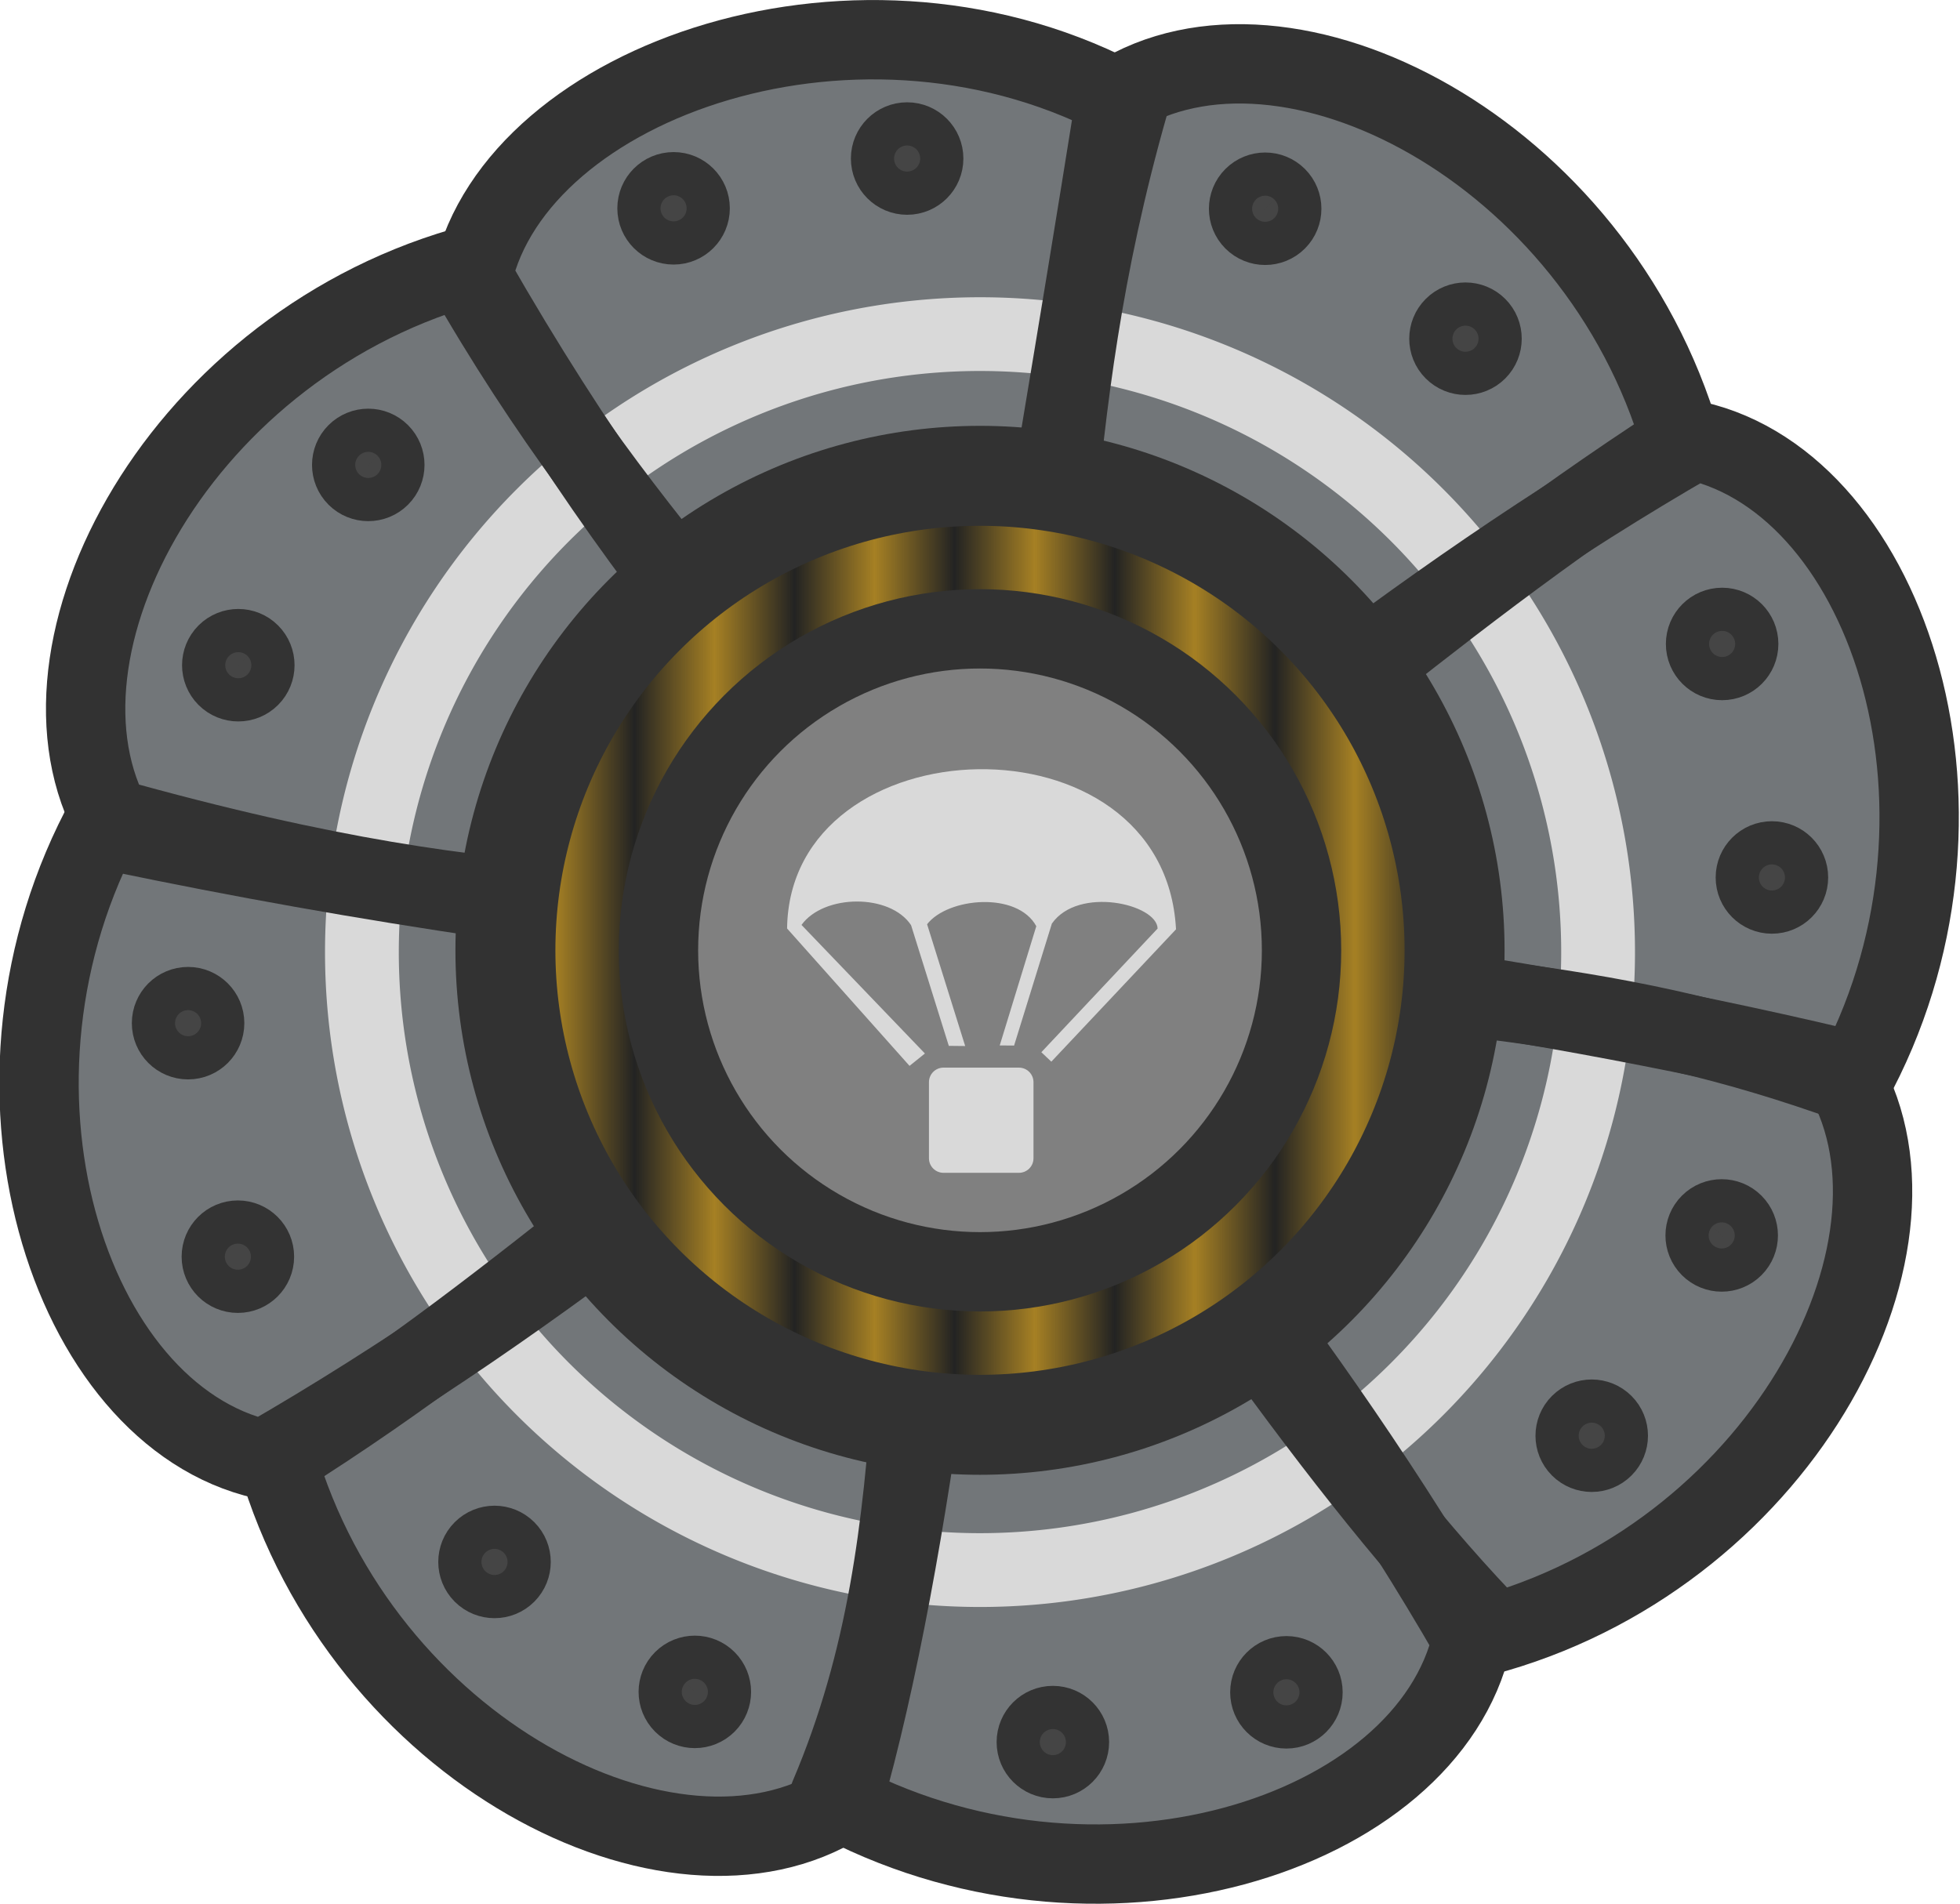 <?xml version="1.0" encoding="UTF-8" standalone="no"?>
<!-- Created with Inkscape (http://www.inkscape.org/) -->

<svg
   width="185.234"
   height="179.999"
   viewBox="0 0 49.01 47.625"
   version="1.1"
   id="svg1"
   inkscape:version="1.4 (86a8ad7, 2024-10-11)"
   sodipodi:docname="pumpkin_airdrop_locked.svg"
   xmlns:inkscape="http://www.inkscape.org/namespaces/inkscape"
   xmlns:sodipodi="http://sodipodi.sourceforge.net/DTD/sodipodi-0.dtd"
   xmlns:xlink="http://www.w3.org/1999/xlink"
   xmlns="http://www.w3.org/2000/svg"
   xmlns:svg="http://www.w3.org/2000/svg">
  <sodipodi:namedview
     id="namedview1"
     pagecolor="#ffffff"
     bordercolor="#000000"
     borderopacity="0.25"
     inkscape:showpageshadow="2"
     inkscape:pageopacity="0.0"
     inkscape:pagecheckerboard="0"
     inkscape:deskcolor="#d1d1d1"
     inkscape:document-units="mm"
     inkscape:zoom="0.97386896"
     inkscape:cx="142.21626"
     inkscape:cy="49.801361"
     inkscape:window-width="1920"
     inkscape:window-height="991"
     inkscape:window-x="-9"
     inkscape:window-y="-9"
     inkscape:window-maximized="1"
     inkscape:current-layer="layer1" />
  <defs
     id="defs1">
    <pattern
       inkscape:collect="always"
       xlink:href="#Strips1_1-47"
       preserveAspectRatio="xMidYMid"
       id="pattern10"
       patternTransform="matrix(2,0,0,2,49.861,0.447)" />
    <pattern
       inkscape:collect="always"
       patternUnits="userSpaceOnUse"
       width="2"
       height="10"
       patternTransform="translate(0,0) scale(2,2)"
       preserveAspectRatio="xMidYMid"
       id="Strips1_1-47"
       style="fill:#a68024"
       inkscape:stockid="Stripes 01 (1:1)"
       inkscape:isstock="true"
       inkscape:label="Stripes 01 (1:1)">
      <rect
         style="stroke:none;fill:#a68024"
         x="0"
         y="-0.5"
         width="1"
         height="11"
         id="rect134-1" />
    </pattern>
  </defs>
  <g
     inkscape:label="Στρώση 1"
     inkscape:groupmode="layer"
     id="layer1"
     transform="translate(-80.698,-124.619)">
    <g
       id="g17"
       transform="translate(79.701,123.742)">
      <g
         id="g16"
         style="stroke-width:1.116;stroke-dasharray:none"
         transform="matrix(-1.778,0,0,-1.778,165.492,4.162)">
        <path
           style="fill:#727679;fill-opacity:1;stroke:none;stroke-width:1.116;stroke-linejoin:round;stroke-dasharray:none;stroke-opacity:1"
           d="m 78.487,-11.385 c -1.025,4.28 -1.837,8.841 -1.872,11.796 3.738,2.053 8.603,0.333 9.228,-2.422 -2.282,-3.971 -5.572,-7.464 -7.356,-9.374 z"
           id="path57787-5-1-7-9"
           sodipodi:nodetypes="cccc" />
        <path
           style="fill:#727679;fill-opacity:1;stroke:none;stroke-width:1.116;stroke-linejoin:round;stroke-dasharray:none;stroke-opacity:1"
           d="m 78.514,-11.348 c -3.751,2.301 -7.55,4.953 -9.665,7.018 1.192,4.095 5.559,6.341 7.949,4.834 1.194,-4.421 1.626,-9.24 1.716,-11.852 z"
           id="path57787-5-2"
           sodipodi:nodetypes="cccc" />
        <path
           style="fill:#727679;fill-opacity:1;stroke:none;stroke-width:1.116;stroke-linejoin:round;stroke-dasharray:none;stroke-opacity:1"
           d="m 78.25,-11.494 c -4.28,-1.025 -8.841,-1.837 -11.796,-1.872 -2.053,3.738 -0.553,8.414 2.202,9.039 3.971,-2.282 7.684,-5.384 9.594,-7.167 z"
           id="path57787-5-1-5"
           sodipodi:nodetypes="cccc" />
        <path
           style="fill:#727679;fill-opacity:1;stroke:none;stroke-width:1.116;stroke-linejoin:round;stroke-dasharray:none;stroke-opacity:1"
           d="m 78.477,-11.43 c -2.301,-3.751 -4.597,-7.773 -6.662,-9.887 -4.095,1.192 -6.696,5.781 -5.19,8.171 4.421,1.194 9.24,1.626 11.852,1.716 z"
           id="path57787-5-1-7-7-6-3"
           sodipodi:nodetypes="cccc" />
        <path
           style="fill:#727679;fill-opacity:1;stroke:none;stroke-width:1.116;stroke-linejoin:round;stroke-dasharray:none;stroke-opacity:1"
           d="m 78.954,-11.598 c 1.025,-4.28 1.837,-8.841 1.872,-11.796 -3.738,-2.053 -8.414,-0.553 -9.039,2.202 2.282,3.971 5.384,7.684 7.167,9.594 z"
           id="path57787-5-1-7-4-3"
           sodipodi:nodetypes="cccc" />
        <path
           style="fill:#727679;fill-opacity:1;stroke:none;stroke-width:1.116;stroke-linejoin:round;stroke-dasharray:none;stroke-opacity:1"
           d="m 78.927,-11.635 c 3.751,-2.301 7.55,-4.953 9.665,-7.018 -1.192,-4.095 -5.559,-6.341 -7.949,-4.834 -1.194,4.421 -1.626,9.24 -1.716,11.852 z"
           id="path57787-5-8-4"
           sodipodi:nodetypes="cccc" />
        <path
           style="fill:#727679;fill-opacity:1;stroke:none;stroke-width:1.116;stroke-linejoin:round;stroke-dasharray:none;stroke-opacity:1"
           d="m 79.19,-11.49 c 4.28,1.025 8.841,1.837 11.796,1.872 2.053,-3.738 0.553,-8.414 -2.202,-9.039 -3.971,2.282 -7.684,5.384 -9.594,7.167 z"
           id="path57787-5-1-8-8"
           sodipodi:nodetypes="cccc" />
        <path
           style="fill:#727679;fill-opacity:1;stroke:none;stroke-width:1.116;stroke-linejoin:round;stroke-dasharray:none;stroke-opacity:1"
           d="m 78.964,-11.554 c 2.301,3.751 4.953,7.55 7.018,9.665 4.095,-1.192 6.341,-5.559 4.834,-7.949 -4.421,-1.194 -9.24,-1.626 -11.852,-1.716 z"
           id="path57787-5-1-7-7-6-5-8"
           sodipodi:nodetypes="cccc" />
      </g>
      <path
         id="path15"
         style="fill:#d9d9d9;fill-opacity:1;fill-rule:evenodd;stroke:none;stroke-width:2.174;stroke-linecap:round;stroke-linejoin:round;stroke-miterlimit:29;stroke-dasharray:none;stroke-opacity:1"
         d="M 25.502,8.311 A 16.378,16.378 0 0 0 9.124,24.689 16.378,16.378 0 0 0 25.502,41.067 16.378,16.378 0 0 0 41.88,24.689 16.378,16.378 0 0 0 25.502,8.311 Z m 0,1.844 a 14.533,14.533 0 0 1 14.533,14.533 14.533,14.533 0 0 1 -14.533,14.533 14.533,14.533 0 0 1 -14.533,-14.533 14.533,14.533 0 0 1 14.533,-14.533 z" />
      <g
         id="g10"
         transform="matrix(1.778,0,0,1.778,-104.878,-7.937)"
         style="stroke-width:1.116;stroke-dasharray:none">
        <g
           id="g8"
           inkscape:transform-center-x="2.5796894"
           inkscape:transform-center-y="-6.1508097"
           transform="translate(-0.198)"
           style="stroke-width:1.116;stroke-dasharray:none">
          <path
             style="fill:none;fill-opacity:1;stroke:#323232;stroke-width:1.116;stroke-linejoin:round;stroke-dasharray:none;stroke-opacity:1"
             d="m 73.749,18.215 c 1.025,-4.28 0.548,-7.152 1.872,-11.796 -3.738,-2.053 -8.603,-0.333 -9.228,2.422 2.904,5.082 5.572,7.464 7.356,9.374 z"
             id="path57787-5-1-7"
             sodipodi:nodetypes="cccc" />
          <g
             id="g7"
             transform="translate(-0.066,-0.132)"
             style="stroke-width:1.116;stroke-dasharray:none">
            <circle
               style="fill:#323232;fill-opacity:1;fill-rule:evenodd;stroke:none;stroke-width:1.116;stroke-linecap:square;stroke-linejoin:bevel;stroke-miterlimit:29;stroke-dasharray:none;stroke-opacity:1"
               id="path2"
               cx="71.672"
               cy="18.345"
               r="0.529"
               transform="rotate(-4.217)" />
            <circle
               style="fill:#323232;fill-opacity:1;fill-rule:evenodd;stroke:none;stroke-width:1.116;stroke-linecap:square;stroke-linejoin:bevel;stroke-miterlimit:29;stroke-dasharray:none;stroke-opacity:1"
               id="path2-4"
               cx="71.341"
               cy="20.131"
               r="0.529"
               transform="rotate(-4.217)" />
          </g>
        </g>
        <g
           id="g6"
           inkscape:transform-center-x="-4.6749844"
           inkscape:transform-center-y="-5.9074076"
           transform="rotate(45,77.634,51.74)"
           style="stroke-width:1.116;stroke-dasharray:none">
          <path
             style="fill:none;fill-opacity:1;stroke:#323232;stroke-width:1.116;stroke-linejoin:round;stroke-dasharray:none;stroke-opacity:1"
             d="m 50.995,30.914 c 1.025,-4.28 0.894,-7.207 1.872,-11.796 -3.738,-2.053 -8.414,-0.553 -9.039,2.202 4.45,6.139 5.384,7.684 7.167,9.594 z"
             id="path57787-5"
             sodipodi:nodetypes="cccc" />
          <g
             id="g4"
             transform="translate(0,-0.132)"
             style="stroke-width:1.116;stroke-dasharray:none" />
        </g>
        <g
           id="g5"
           inkscape:transform-center-x="-6.1508094"
           inkscape:transform-center-y="-2.6458345"
           transform="rotate(90,80.328,29.136)"
           style="stroke-width:1.116;stroke-dasharray:none">
          <path
             style="fill:none;fill-opacity:1;stroke:#323232;stroke-width:1.116;stroke-linejoin:round;stroke-dasharray:none;stroke-opacity:1"
             d="m 69.515,35.677 c 0.669,-6.413 0.681,-8.485 1.872,-11.796 -3.738,-2.053 -8.414,-0.553 -9.039,2.202 2.282,3.971 5.384,7.684 7.167,9.594 z"
             id="path57787-5-1"
             sodipodi:nodetypes="cccc" />
        </g>
        <g
           id="g9"
           style="stroke-width:1.116;stroke-dasharray:none">
          <path
             style="fill:none;fill-opacity:1;stroke:#323232;stroke-width:1.116;stroke-linejoin:round;stroke-dasharray:none;stroke-opacity:1"
             d="m 73.56,18.259 c 2.301,3.751 4.953,7.55 7.018,9.665 4.095,-1.192 6.341,-5.559 4.834,-7.949 -4.865,-1.15 -9.24,-1.626 -11.852,-1.716 z"
             id="path57787-5-1-7-7-6"
             sodipodi:nodetypes="cccc" />
        </g>
        <g
           id="g8-4"
           inkscape:transform-center-x="-2.5796896"
           inkscape:transform-center-y="6.1508103"
           transform="rotate(180,73.416,18.321)"
           style="stroke-width:1.116;stroke-dasharray:none">
          <path
             style="fill:none;fill-opacity:1;stroke:#323232;stroke-width:1.116;stroke-linejoin:round;stroke-dasharray:none;stroke-opacity:1"
             d="m 73.749,18.215 c 1.025,-4.28 0.237,-7.952 1.872,-11.796 -3.738,-2.053 -8.414,-0.553 -9.039,2.202 2.282,3.971 5.384,7.684 7.167,9.594 z"
             id="path57787-5-1-7-4"
             sodipodi:nodetypes="cccc" />
          <g
             id="g7-0"
             transform="translate(-0.066,-0.132)"
             style="stroke-width:1.116;stroke-dasharray:none">
            <circle
               style="fill:#323232;fill-opacity:1;fill-rule:evenodd;stroke:none;stroke-width:1.116;stroke-linecap:square;stroke-linejoin:bevel;stroke-miterlimit:29;stroke-dasharray:none;stroke-opacity:1"
               id="path2-6"
               cx="71.672"
               cy="18.345"
               r="0.529"
               transform="rotate(-4.217)" />
            <circle
               style="fill:#323232;fill-opacity:1;fill-rule:evenodd;stroke:none;stroke-width:1.116;stroke-linecap:square;stroke-linejoin:bevel;stroke-miterlimit:29;stroke-dasharray:none;stroke-opacity:1"
               id="path2-4-6"
               cx="71.341"
               cy="20.131"
               r="0.529"
               transform="rotate(-4.217)" />
          </g>
        </g>
        <g
           id="g6-1"
           inkscape:transform-center-x="4.6749841"
           inkscape:transform-center-y="5.9074078"
           transform="rotate(-135,59.474,20.109)"
           style="stroke-width:1.116;stroke-dasharray:none">
          <path
             style="fill:none;fill-opacity:1;stroke:#323232;stroke-width:1.116;stroke-linejoin:round;stroke-dasharray:none;stroke-opacity:1"
             d="m 50.995,30.914 c 1.025,-4.28 0.894,-7.521 1.872,-11.796 -3.738,-2.053 -8.414,-0.553 -9.039,2.202 1.779,3.216 5.384,7.684 7.167,9.594 z"
             id="path57787-5-8"
             sodipodi:nodetypes="cccc" />
          <g
             id="g4-9"
             transform="translate(0,-0.132)"
             style="stroke-width:1.116;stroke-dasharray:none" />
        </g>
        <g
           id="g5-7"
           inkscape:transform-center-x="6.1508092"
           inkscape:transform-center-y="2.6458341"
           transform="rotate(-90,62.502,25.332)"
           style="stroke-width:1.116;stroke-dasharray:none">
          <path
             style="fill:none;fill-opacity:1;stroke:#323232;stroke-width:1.116;stroke-linejoin:round;stroke-dasharray:none;stroke-opacity:1"
             d="m 69.515,35.677 c 0.971,-4.149 0.104,-5.501 1.872,-11.796 -3.738,-2.053 -8.414,-0.553 -9.039,2.202 2.282,3.971 5.384,7.684 7.167,9.594 z"
             id="path57787-5-1-8"
             sodipodi:nodetypes="cccc" />
        </g>
        <g
           id="g9-3"
           transform="rotate(180,73.317,18.321)"
           style="stroke-width:1.116;stroke-dasharray:none">
          <path
             style="fill:none;fill-opacity:1;stroke:#323232;stroke-width:1.116;stroke-linejoin:round;stroke-dasharray:none;stroke-opacity:1"
             d="m 73.56,18.259 c 2.301,3.751 4.597,5.417 7.018,9.665 4.095,-1.192 6.341,-5.559 4.834,-7.949 C 82.014,19.269 78.617,18.748 73.56,18.259 Z"
             id="path57787-5-1-7-7-6-5"
             sodipodi:nodetypes="cccc" />
        </g>
      </g>
      <circle
         style="fill:#232323;fill-opacity:1;fill-rule:evenodd;stroke:none;stroke-width:2.5;stroke-linecap:round;stroke-linejoin:round;stroke-miterlimit:29;stroke-dasharray:none;stroke-opacity:1"
         id="path9-3-9"
         cx="25.502"
         cy="24.644"
         r="11.867" />
      <circle
         style="fill:url(#pattern10);fill-opacity:1;fill-rule:evenodd;stroke:#323232;stroke-width:2.5;stroke-linecap:round;stroke-linejoin:round;stroke-miterlimit:29;stroke-dasharray:none;stroke-opacity:1"
         id="path9-3"
         cx="25.502"
         cy="24.644"
         r="11.867" />
      <circle
         style="fill:#808080;fill-opacity:1;fill-rule:evenodd;stroke:#323232;stroke-width:1.984;stroke-linecap:round;stroke-linejoin:round;stroke-miterlimit:29;stroke-dasharray:none;stroke-opacity:1"
         id="path9"
         cx="25.502"
         cy="24.644"
         r="8.04" />
      <g
         transform="matrix(0.707,0,0,0.707,-87.568,-15.747)"
         fill="#d9d9d9"
         stroke-width="1.289"
         id="g9-9">
        <g
           id="g11">
          <path
             d="m 158.639,61.28 h 2.667 c 0.285,0 0.515,0.23 0.515,0.515 v 2.691 c 0,0.285 -0.23,0.515 -0.515,0.515 h -2.667 c -0.285,0 -0.515,-0.23 -0.515,-0.515 v -2.691 c 0,-0.285 0.23,-0.515 0.515,-0.515 z"
             stroke-linejoin="round"
             stroke-width="1.083"
             id="path8-5-7" />
          <path
             d="m 162.099,60.735 4.112,-4.375 c -0.02,-0.863 -2.801,-1.516 -3.74,-0.175 l -1.336,4.314 -0.508,-0.004 1.293,-4.218 c -0.672,-1.239 -3.129,-1.014 -3.862,-0.069 l 1.347,4.308 -0.579,-0.006 -1.335,-4.27 c -0.747,-1.126 -3.086,-1.1 -3.875,-0.008 l 4.365,4.548 -0.544,0.438 -4.331,-4.86 c 0.094,-7.298 13.339,-7.736 13.756,0.029 l -4.41,4.682 z"
             id="path9-52-6"
             style="stroke-width:1.083" />
        </g>
      </g>
      <g
         id="g13"
         transform="translate(49.7,0.286)">
        <g
           id="g12"
           inkscape:transform-center-x="-2.2386375"
           inkscape:transform-center-y="-17.549214">
          <circle
             style="fill:#454545;fill-opacity:1;stroke:#333333;stroke-width:1.733;stroke-linecap:round;stroke-linejoin:round;stroke-dasharray:none;stroke-opacity:1;paint-order:fill markers stroke"
             id="path183-8-3-1-9-2-4"
             cx="26.02"
             cy="-4.556"
             r="0.54"
             transform="scale(-1)" />
          <circle
             style="fill:#454545;fill-opacity:1;stroke:#333333;stroke-width:1.733;stroke-linecap:round;stroke-linejoin:round;stroke-dasharray:none;stroke-opacity:1;paint-order:fill markers stroke"
             id="path183-8-3-1-9-6-1"
             cx="31.86"
             cy="-5.801"
             r="0.54"
             transform="scale(-1)" />
          <circle
             style="fill:#454545;fill-opacity:1;stroke:#333333;stroke-width:1.733;stroke-linecap:round;stroke-linejoin:round;stroke-dasharray:none;stroke-opacity:1;paint-order:fill markers stroke"
             id="path183-8-3-1-9-2-1"
             cx="-7.959"
             cy="16.178"
             r="0.54"
             transform="rotate(45)" />
          <circle
             style="fill:#454545;fill-opacity:1;stroke:#333333;stroke-width:1.733;stroke-linecap:round;stroke-linejoin:round;stroke-dasharray:none;stroke-opacity:1;paint-order:fill markers stroke"
             id="path183-8-3-1-9-6-4"
             cx="-2.119"
             cy="14.934"
             r="0.54"
             transform="rotate(45)" />
        </g>
        <g
           id="g12-1"
           inkscape:transform-center-x="-17.549214"
           inkscape:transform-center-y="2.238638"
           transform="rotate(90,-24.198,24.358)">
          <circle
             style="fill:#454545;fill-opacity:1;stroke:#333333;stroke-width:1.733;stroke-linecap:round;stroke-linejoin:round;stroke-dasharray:none;stroke-opacity:1;paint-order:fill markers stroke"
             id="path183-8-3-1-9-2-4-7"
             cx="26.02"
             cy="-4.556"
             r="0.54"
             transform="scale(-1)" />
          <circle
             style="fill:#454545;fill-opacity:1;stroke:#333333;stroke-width:1.733;stroke-linecap:round;stroke-linejoin:round;stroke-dasharray:none;stroke-opacity:1;paint-order:fill markers stroke"
             id="path183-8-3-1-9-6-1-7"
             cx="31.86"
             cy="-5.801"
             r="0.54"
             transform="scale(-1)" />
          <circle
             style="fill:#454545;fill-opacity:1;stroke:#333333;stroke-width:1.733;stroke-linecap:round;stroke-linejoin:round;stroke-dasharray:none;stroke-opacity:1;paint-order:fill markers stroke"
             id="path183-8-3-1-9-2-1-7"
             cx="-7.959"
             cy="16.178"
             r="0.54"
             transform="rotate(45)" />
          <circle
             style="fill:#454545;fill-opacity:1;stroke:#333333;stroke-width:1.733;stroke-linecap:round;stroke-linejoin:round;stroke-dasharray:none;stroke-opacity:1;paint-order:fill markers stroke"
             id="path183-8-3-1-9-6-4-7"
             cx="-2.119"
             cy="14.934"
             r="0.54"
             transform="rotate(45)" />
        </g>
        <g
           id="g12-9"
           inkscape:transform-center-x="2.2386384"
           inkscape:transform-center-y="17.549214"
           transform="rotate(180,-24.198,24.358)">
          <circle
             style="fill:#454545;fill-opacity:1;stroke:#333333;stroke-width:1.733;stroke-linecap:round;stroke-linejoin:round;stroke-dasharray:none;stroke-opacity:1;paint-order:fill markers stroke"
             id="path183-8-3-1-9-2-4-9"
             cx="26.02"
             cy="-4.556"
             r="0.54"
             transform="scale(-1)" />
          <circle
             style="fill:#454545;fill-opacity:1;stroke:#333333;stroke-width:1.733;stroke-linecap:round;stroke-linejoin:round;stroke-dasharray:none;stroke-opacity:1;paint-order:fill markers stroke"
             id="path183-8-3-1-9-6-1-8"
             cx="31.86"
             cy="-5.801"
             r="0.54"
             transform="scale(-1)" />
          <circle
             style="fill:#454545;fill-opacity:1;stroke:#333333;stroke-width:1.733;stroke-linecap:round;stroke-linejoin:round;stroke-dasharray:none;stroke-opacity:1;paint-order:fill markers stroke"
             id="path183-8-3-1-9-2-1-1"
             cx="-7.959"
             cy="16.178"
             r="0.54"
             transform="rotate(45)" />
          <circle
             style="fill:#454545;fill-opacity:1;stroke:#333333;stroke-width:1.733;stroke-linecap:round;stroke-linejoin:round;stroke-dasharray:none;stroke-opacity:1;paint-order:fill markers stroke"
             id="path183-8-3-1-9-6-4-8"
             cx="-2.119"
             cy="14.934"
             r="0.54"
             transform="rotate(45)" />
        </g>
        <g
           id="g12-0"
           inkscape:transform-center-x="17.549215"
           inkscape:transform-center-y="-2.2386379"
           transform="rotate(-90,-24.198,24.358)">
          <circle
             style="fill:#454545;fill-opacity:1;stroke:#333333;stroke-width:1.733;stroke-linecap:round;stroke-linejoin:round;stroke-dasharray:none;stroke-opacity:1;paint-order:fill markers stroke"
             id="path183-8-3-1-9-2-4-3"
             cx="26.02"
             cy="-4.556"
             r="0.54"
             transform="scale(-1)" />
          <circle
             style="fill:#454545;fill-opacity:1;stroke:#333333;stroke-width:1.733;stroke-linecap:round;stroke-linejoin:round;stroke-dasharray:none;stroke-opacity:1;paint-order:fill markers stroke"
             id="path183-8-3-1-9-6-1-80"
             cx="31.86"
             cy="-5.801"
             r="0.54"
             transform="scale(-1)" />
          <circle
             style="fill:#454545;fill-opacity:1;stroke:#333333;stroke-width:1.733;stroke-linecap:round;stroke-linejoin:round;stroke-dasharray:none;stroke-opacity:1;paint-order:fill markers stroke"
             id="path183-8-3-1-9-2-1-12"
             cx="-7.959"
             cy="16.178"
             r="0.54"
             transform="rotate(45)" />
          <circle
             style="fill:#454545;fill-opacity:1;stroke:#333333;stroke-width:1.733;stroke-linecap:round;stroke-linejoin:round;stroke-dasharray:none;stroke-opacity:1;paint-order:fill markers stroke"
             id="path183-8-3-1-9-6-4-5"
             cx="-2.119"
             cy="14.934"
             r="0.54"
             transform="rotate(45)" />
        </g>
      </g>
    </g>
  </g>
</svg>
